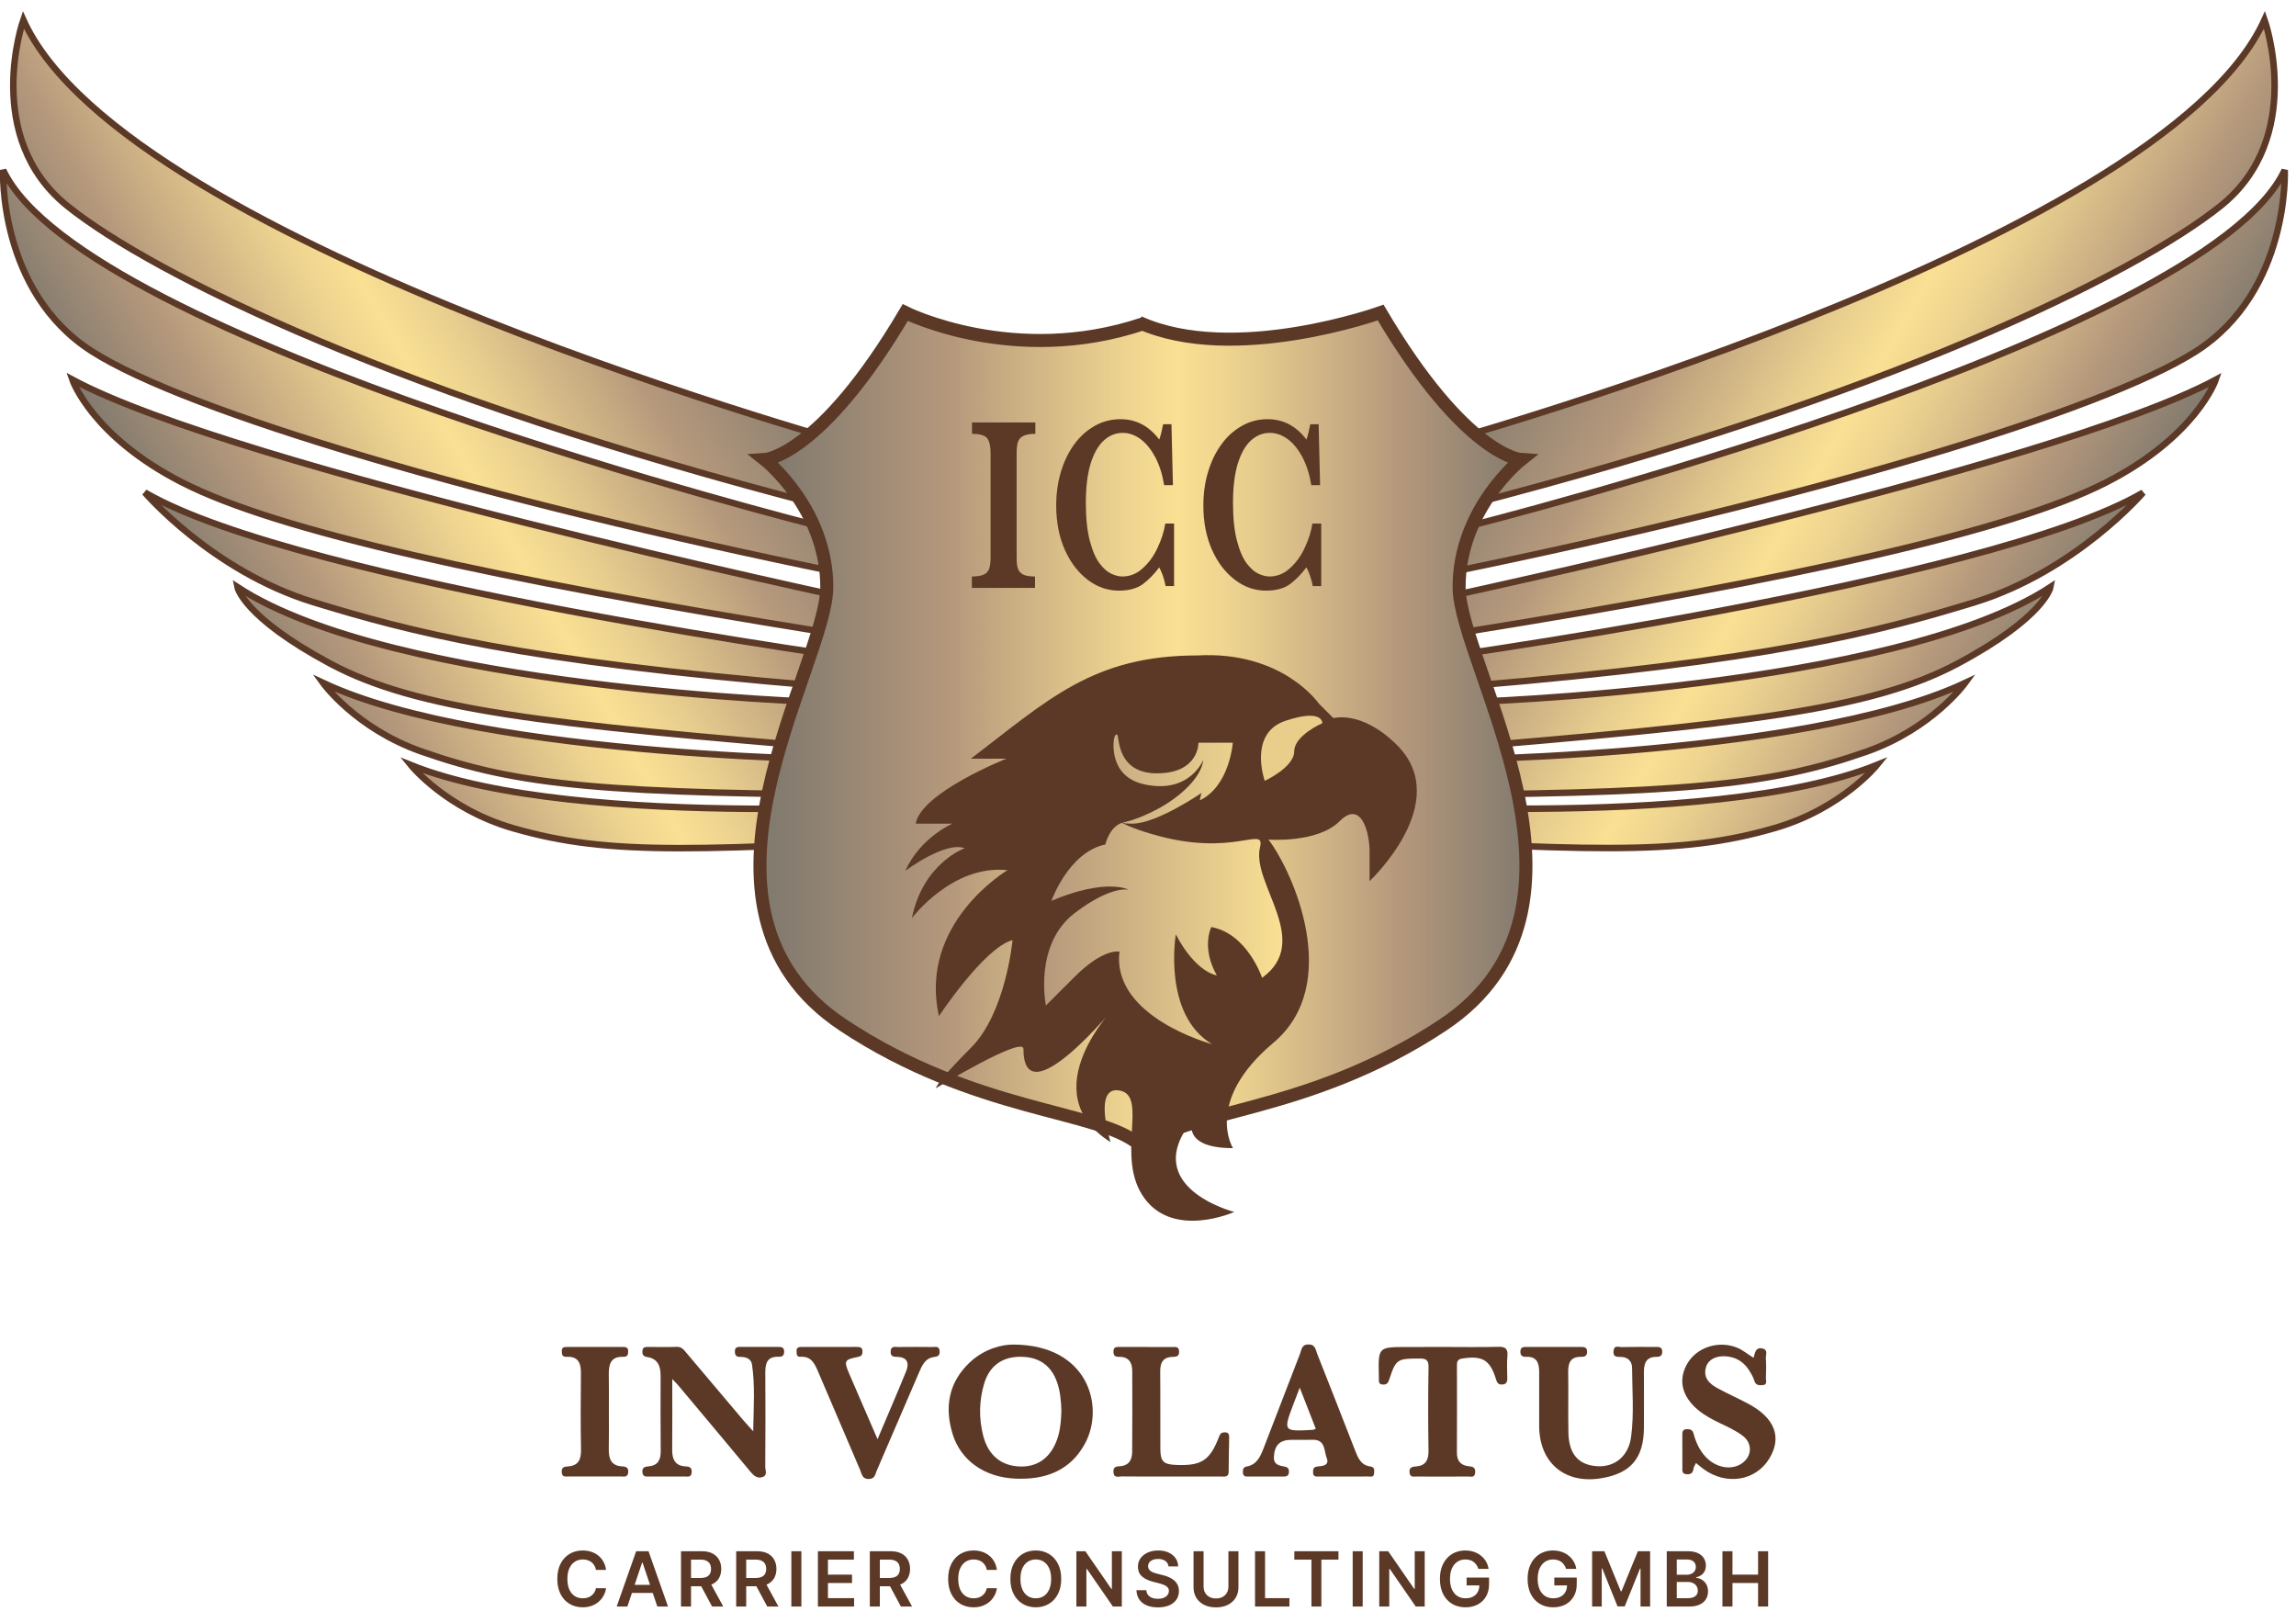 <svg width="116" height="82" viewBox="0 0 116 82" fill="none" xmlns="http://www.w3.org/2000/svg">
<path d="M51.217 67.923C54.987 67.948 55.819 71.056 54.821 72.916C54.067 74.318 52.783 74.763 51.287 74.695C49.737 74.624 48.541 73.78 48.129 72.443C47.71 71.081 47.926 69.824 49.007 68.813C49.739 68.13 50.647 67.911 51.217 67.923ZM53.625 71.27C53.609 70.777 53.568 70.286 53.403 69.818C53.096 68.949 52.45 68.522 51.501 68.54C50.606 68.557 49.983 69.019 49.722 69.897C49.465 70.764 49.45 71.648 49.672 72.521C49.928 73.529 50.596 74.06 51.557 74.084C52.486 74.106 53.161 73.565 53.461 72.552C53.584 72.136 53.608 71.704 53.625 71.27Z" fill="#5B3926"/>
<path d="M33.964 69.663C33.964 70.951 33.972 72.095 33.961 73.24C33.956 73.726 34.115 74.056 34.648 74.078C34.873 74.086 34.968 74.167 34.943 74.399C34.916 74.649 34.732 74.587 34.587 74.588C33.994 74.592 33.402 74.591 32.809 74.589C32.656 74.589 32.485 74.623 32.457 74.385C32.426 74.126 32.587 74.092 32.777 74.074C33.255 74.029 33.386 73.729 33.381 73.295C33.37 72.03 33.373 70.766 33.376 69.501C33.377 69.017 33.24 68.636 32.7 68.554C32.487 68.522 32.441 68.413 32.458 68.232C32.477 68.031 32.625 68.044 32.764 68.044C33.238 68.043 33.713 68.057 34.186 68.038C34.454 68.028 34.562 68.204 34.702 68.37C35.656 69.503 36.612 70.633 37.569 71.763C37.691 71.906 37.819 72.042 38.053 72.305C38.076 71.07 38.152 69.999 37.993 68.931C37.948 68.63 37.678 68.544 37.405 68.546C37.198 68.547 37.127 68.469 37.128 68.268C37.129 68.024 37.29 68.042 37.451 68.042C38.063 68.043 38.676 68.043 39.288 68.042C39.452 68.042 39.611 68.034 39.618 68.27C39.624 68.478 39.523 68.547 39.33 68.54C38.752 68.519 38.662 68.882 38.666 69.355C38.676 70.935 38.674 72.516 38.663 74.097C38.662 74.271 38.793 74.521 38.528 74.614C38.271 74.704 38.092 74.558 37.925 74.359C36.714 72.901 35.495 71.45 34.278 69.998C34.208 69.914 34.128 69.837 33.964 69.663Z" fill="#5B3926"/>
<path d="M77.763 70.792C77.763 70.298 77.762 69.803 77.763 69.31C77.764 68.864 77.649 68.518 77.104 68.541C76.912 68.55 76.808 68.482 76.814 68.272C76.82 68.036 76.979 68.043 77.142 68.043C78.051 68.044 78.96 68.044 79.868 68.043C80.039 68.043 80.184 68.054 80.184 68.286C80.184 68.506 80.061 68.545 79.879 68.543C79.355 68.535 79.221 68.839 79.229 69.311C79.248 70.338 79.218 71.366 79.241 72.392C79.265 73.457 79.753 74.004 80.681 74.068C81.575 74.129 82.278 73.568 82.408 72.583C82.561 71.426 82.463 70.257 82.456 69.093C82.453 68.764 82.239 68.544 81.877 68.548C81.656 68.551 81.487 68.534 81.52 68.238C81.553 67.933 81.779 68.054 81.925 68.05C82.498 68.036 83.071 68.044 83.644 68.044C83.804 68.044 83.971 68.028 83.979 68.266C83.986 68.47 83.892 68.546 83.695 68.544C83.158 68.539 83.051 68.882 83.055 69.331C83.062 70.259 83.056 71.188 83.055 72.117C83.052 73.665 82.385 74.445 80.859 74.683C79.039 74.966 77.77 73.882 77.763 72.036C77.762 71.621 77.763 71.207 77.763 70.792Z" fill="#5B3926"/>
<path d="M88.594 68.592C88.673 68.325 88.698 68.047 89.042 68.12C89.342 68.184 89.206 68.438 89.216 68.61C89.237 68.945 89.231 69.281 89.219 69.617C89.214 69.752 89.307 69.957 89.044 69.974C88.858 69.986 88.702 69.98 88.632 69.746C88.577 69.561 88.473 69.387 88.367 69.222C88.148 68.876 87.84 68.637 87.431 68.551C86.827 68.424 86.317 68.624 86.19 69.068C86.035 69.616 86.38 69.917 86.802 70.144C87.287 70.403 87.79 70.632 88.278 70.886C89.666 71.61 90.053 72.596 89.386 73.689C88.7 74.812 87.214 75.05 86.073 74.216C85.948 74.125 85.832 74.023 85.687 73.906C85.635 74.018 85.57 74.1 85.56 74.189C85.537 74.418 85.416 74.49 85.201 74.473C84.957 74.453 84.999 74.27 84.998 74.121C84.993 73.588 84.998 73.055 84.995 72.521C84.993 72.353 84.993 72.2 85.225 72.197C85.395 72.196 85.509 72.222 85.565 72.43C85.679 72.849 85.855 73.246 86.155 73.575C86.628 74.094 87.33 74.272 87.865 74.008C88.505 73.691 88.606 72.941 88.032 72.519C87.687 72.265 87.289 72.079 86.898 71.894C86.505 71.706 86.124 71.505 85.789 71.226C84.96 70.533 84.772 69.691 85.254 68.873C85.738 68.054 86.825 67.712 87.742 68.072C88.042 68.186 88.275 68.4 88.594 68.592Z" fill="#5B3926"/>
<path d="M72.911 68.044C73.84 68.044 74.77 68.061 75.697 68.036C76.068 68.026 76.187 68.141 76.158 68.506C76.127 68.879 76.147 69.257 76.152 69.632C76.154 69.817 76.102 69.934 75.891 69.941C75.697 69.947 75.638 69.859 75.582 69.675C75.28 68.688 74.886 68.47 73.871 68.63C73.617 68.671 73.608 68.805 73.608 68.993C73.61 70.456 73.615 71.919 73.606 73.381C73.604 73.825 73.823 74.038 74.237 74.074C74.457 74.093 74.552 74.17 74.528 74.403C74.502 74.662 74.314 74.588 74.177 74.589C73.307 74.595 72.438 74.594 71.568 74.59C71.424 74.589 71.243 74.646 71.215 74.397C71.186 74.15 71.313 74.097 71.521 74.082C72.014 74.05 72.179 73.773 72.172 73.289C72.15 71.885 72.149 70.482 72.174 69.079C72.181 68.695 72.051 68.628 71.703 68.628C70.599 68.629 70.524 68.658 70.188 69.687C70.128 69.871 70.066 69.948 69.873 69.944C69.617 69.936 69.675 69.756 69.663 69.609C69.659 69.57 69.663 69.529 69.662 69.49C69.631 68.047 69.631 68.047 71.073 68.047C71.686 68.044 72.298 68.044 72.911 68.044Z" fill="#5B3926"/>
<path d="M67.868 74.589C67.454 74.589 67.039 74.589 66.625 74.589C66.487 74.589 66.344 74.607 66.34 74.394C66.337 74.219 66.349 74.101 66.578 74.082C66.824 74.062 67.178 74.024 67.029 73.655C66.887 73.301 66.977 72.721 66.327 72.734C65.973 72.741 65.617 72.735 65.261 72.735C64.658 72.736 64.391 72.999 64.36 73.603C64.344 73.951 64.574 74.033 64.841 74.075C65.016 74.103 65.135 74.152 65.121 74.368C65.104 74.604 64.944 74.59 64.785 74.59C64.232 74.59 63.679 74.593 63.127 74.589C62.977 74.588 62.798 74.628 62.793 74.375C62.791 74.219 62.818 74.113 62.996 74.081C63.5 73.989 63.678 73.575 63.836 73.171C64.458 71.579 65.061 69.979 65.682 68.386C65.759 68.188 65.757 67.915 66.111 67.916C66.463 67.917 66.466 68.188 66.546 68.386C67.192 70.011 67.828 71.641 68.463 73.271C68.609 73.647 68.758 74.018 69.224 74.08C69.464 74.112 69.431 74.271 69.423 74.426C69.413 74.651 69.235 74.585 69.113 74.587C68.697 74.594 68.283 74.589 67.868 74.589ZM65.666 70.099C65.531 70.452 65.44 70.685 65.352 70.919C64.827 72.315 64.827 72.315 66.325 72.232C66.361 72.229 66.395 72.207 66.477 72.176C66.224 71.527 65.97 70.878 65.666 70.099Z" fill="#5B3926"/>
<path d="M44.335 72.703C44.851 71.483 45.328 70.385 45.779 69.276C45.939 68.883 45.863 68.564 45.344 68.546C45.159 68.539 44.99 68.546 44.998 68.275C45.007 67.98 45.216 68.049 45.377 68.047C45.949 68.041 46.522 68.04 47.094 68.047C47.254 68.049 47.468 67.977 47.475 68.272C47.48 68.484 47.379 68.528 47.193 68.552C46.726 68.611 46.577 69 46.42 69.361C45.71 71.001 45.009 72.642 44.299 74.283C44.22 74.468 44.21 74.705 43.901 74.715C43.558 74.725 43.542 74.461 43.456 74.258C42.75 72.615 42.047 70.971 41.347 69.326C41.172 68.917 41.006 68.508 40.451 68.541C40.239 68.554 40.253 68.409 40.245 68.266C40.233 68.073 40.343 68.043 40.502 68.043C41.43 68.046 42.357 68.048 43.285 68.042C43.47 68.041 43.585 68.07 43.574 68.297C43.566 68.467 43.507 68.515 43.336 68.55C42.659 68.684 42.628 68.749 42.901 69.389C43.356 70.452 43.82 71.513 44.335 72.703Z" fill="#5B3926"/>
<path d="M59.167 74.589C58.338 74.589 57.509 74.595 56.681 74.584C56.515 74.582 56.27 74.698 56.254 74.352C56.24 74.072 56.427 74.082 56.595 74.068C57.05 74.03 57.198 73.731 57.2 73.341C57.21 71.979 57.209 70.617 57.204 69.255C57.203 68.82 57.014 68.531 56.534 68.544C56.333 68.548 56.255 68.481 56.255 68.274C56.256 68.031 56.409 68.044 56.57 68.044C57.459 68.044 58.346 68.043 59.235 68.047C59.384 68.047 59.557 68.011 59.572 68.26C59.586 68.519 59.439 68.541 59.239 68.546C58.757 68.558 58.612 68.841 58.617 69.29C58.63 70.592 58.617 71.895 58.624 73.198C58.627 73.835 58.784 73.98 59.438 74.005C60.707 74.052 61.13 73.779 61.594 72.567C61.658 72.401 61.729 72.359 61.884 72.358C62.083 72.355 62.103 72.482 62.101 72.63C62.092 73.202 62.075 73.774 62.075 74.346C62.075 74.628 61.886 74.591 61.712 74.591C60.865 74.589 60.015 74.589 59.167 74.589Z" fill="#5B3926"/>
<path d="M30.762 71.279C30.762 71.91 30.771 72.542 30.758 73.174C30.747 73.662 30.852 74.047 31.436 74.078C31.644 74.088 31.769 74.155 31.737 74.398C31.705 74.644 31.524 74.586 31.38 74.586C30.491 74.591 29.604 74.59 28.715 74.588C28.566 74.588 28.4 74.63 28.381 74.379C28.361 74.121 28.501 74.091 28.696 74.078C29.231 74.042 29.362 73.722 29.354 73.231C29.331 71.948 29.337 70.665 29.35 69.382C29.355 68.874 29.227 68.515 28.635 68.543C28.402 68.555 28.384 68.425 28.384 68.248C28.384 68.04 28.522 68.045 28.666 68.045C29.593 68.045 30.521 68.045 31.449 68.045C31.592 68.045 31.731 68.045 31.737 68.246C31.742 68.424 31.709 68.551 31.483 68.542C30.848 68.521 30.75 68.931 30.758 69.443C30.77 70.055 30.762 70.667 30.762 71.279Z" fill="#5B3926"/>
<path d="M41.459 25.52C20.328 20.075 7.735 13.881 3.409 10.41C-0.918 6.939 1.18 1.008 1.18 1.008C6.378 12.524 44.017 22.731 44.017 22.731L41.459 25.52ZM41.327 26.564C41.327 26.564 4.207 17.22 0.16 8.592C0.16 8.592 -0.103 14.712 4.643 17.747C9.397 20.79 24.391 25.24 42.355 28.917L41.327 26.564ZM43.153 30.282C43.153 30.282 11.947 23.636 3.656 19.178C3.656 19.178 4.634 22.049 9.232 24.385C14.019 26.819 24.811 29.221 41.64 31.927L43.153 30.282ZM44.354 33.416C44.354 33.416 15.196 29.476 7.316 24.878C7.316 24.878 10.713 28.851 15.845 30.422C20.624 31.886 26.234 33.391 41.352 34.642L44.354 33.416ZM41.541 35.472C41.541 35.472 19.867 34.814 11.996 29.657C11.996 29.657 12.276 31.162 16.684 33.523C21.093 35.875 27.542 36.583 42.651 37.833L41.541 35.472ZM44.181 38.409C44.181 38.409 24.572 38.376 16.314 34.493C16.314 34.493 17.968 36.797 21.299 37.965C26.168 39.675 30.462 40.12 45.629 40.152L44.181 38.409ZM48.771 40.506C48.771 40.506 29.22 42.061 20.756 38.647C20.756 38.647 22.541 40.86 25.921 41.839C30.881 43.27 35.158 42.982 50.301 42.176L48.771 40.506Z" fill="url(#paint0_linear_1076_102)" stroke="#5B3926" stroke-width="0.329"/>
<path d="M71.573 22.723C71.573 22.723 109.211 12.515 114.41 1C114.41 1 116.515 6.947 112.181 10.41C107.846 13.873 95.27 20.074 74.131 25.519L71.573 22.723ZM73.234 28.916C91.198 25.24 106.193 20.79 110.947 17.747C115.701 14.703 115.43 8.592 115.43 8.592C111.383 17.228 74.262 26.564 74.262 26.564L73.234 28.916ZM73.958 31.935C90.779 29.229 101.57 26.827 106.365 24.393C110.963 22.057 111.942 19.186 111.942 19.186C103.651 23.636 72.445 30.29 72.445 30.29L73.958 31.935ZM74.238 34.65C89.356 33.391 94.965 31.894 99.744 30.43C104.877 28.851 108.274 24.886 108.274 24.886C100.402 29.484 71.235 33.424 71.235 33.424L74.238 34.65ZM72.938 37.833C88.056 36.574 94.496 35.875 98.905 33.523C103.314 31.17 103.594 29.657 103.594 29.657C95.722 34.814 74.049 35.472 74.049 35.472L72.938 37.833ZM69.969 40.16C85.136 40.119 89.43 39.675 94.299 37.972C97.622 36.804 99.284 34.501 99.284 34.501C91.025 38.384 71.416 38.417 71.416 38.417L69.969 40.16ZM65.289 42.167C80.431 42.973 84.717 43.27 89.668 41.83C93.057 40.851 94.834 38.639 94.834 38.639C86.37 42.06 66.819 40.498 66.819 40.498L65.289 42.167Z" fill="url(#paint1_linear_1076_102)" stroke="#5B3926" stroke-width="0.329"/>
<path d="M57.753 16.357C51.239 18.545 45.736 15.789 45.736 15.789C41.443 23.052 38.638 23.217 38.638 23.217C38.638 23.217 41.772 25.692 41.772 29.657C41.772 33.621 33.653 45.844 42.594 51.783C49.265 56.208 55.45 56.06 57.531 57.795L57.745 57.993C59.587 56.044 65.987 56.373 72.896 51.783C81.837 45.844 73.718 33.621 73.718 29.657C73.718 25.692 76.852 23.217 76.852 23.217C76.852 23.217 74.047 23.052 69.754 15.789C69.754 15.789 62.335 18.454 57.539 16.283" fill="url(#paint2_linear_1076_102)"/>
<path d="M57.753 16.357C51.239 18.545 45.736 15.789 45.736 15.789C41.443 23.052 38.638 23.217 38.638 23.217C38.638 23.217 41.772 25.692 41.772 29.657C41.772 33.621 33.653 45.844 42.594 51.783C49.265 56.208 55.45 56.06 57.531 57.795L57.745 57.993C59.587 56.044 65.987 56.373 72.896 51.783C81.837 45.844 73.718 33.621 73.718 29.657C73.718 25.692 76.852 23.217 76.852 23.217C76.852 23.217 74.047 23.052 69.754 15.789C69.754 15.789 62.335 18.454 57.539 16.283" stroke="#5B3926" stroke-width="0.658"/>
<path d="M64.087 42.414C64.087 42.414 66.562 42.603 67.681 41.485C68.791 40.374 69.195 42.102 69.195 42.998C69.195 43.895 69.195 44.511 69.195 44.511C69.195 44.511 73.463 40.522 70.585 37.644C68.8 35.859 67.368 36.278 67.368 36.278L66.628 35.538C66.628 35.538 64.802 32.873 60.5 33.111C55.212 33.111 52.941 35.365 49.051 38.326H50.844C50.844 38.326 46.542 40.029 46.263 41.608H48.121C48.121 41.608 46.509 42.291 45.736 43.993C45.736 43.993 47.751 42.48 48.738 42.85C48.738 42.85 46.633 43.59 46.073 46.379C46.073 46.379 48.113 43.656 50.901 43.96C50.901 43.96 46.386 46.625 47.439 51.33C47.439 51.33 49.725 47.867 51.157 47.489C51.157 47.489 50.819 51.174 49.051 52.934C47.282 54.703 47.282 54.974 47.282 54.974C47.282 54.974 51.708 52.293 51.708 52.992C51.708 56.52 56.355 50.828 56.355 50.828C56.355 50.828 52.086 55.163 56.108 57.697C56.108 57.697 55.179 54.785 56.602 55.097C58.025 55.41 56.322 58.503 57.827 60.542C59.332 62.582 62.359 61.225 62.359 61.225C62.359 61.225 57.498 59.975 60.254 56.578C60.254 56.578 59.637 58.001 62.294 58.001C62.294 58.001 60.805 55.648 64.333 52.679C67.862 49.718 65.32 44.026 64.087 42.414Z" fill="#5B3926"/>
<path d="M56.683 41.567C56.033 41.789 55.844 42.661 55.844 42.661C53.985 43.047 53.121 45.507 53.121 45.507C55.91 44.331 57.02 44.947 57.02 44.947C57.02 44.947 56.157 44.709 54.298 46.124C52.208 47.719 52.842 50.796 52.842 50.796C52.842 50.796 52.842 50.796 54.298 49.34C55.753 47.884 56.559 48.073 56.559 48.073C56.157 51.388 61.231 52.745 61.231 52.745C58.723 51.24 59.405 47.201 59.405 47.201C60.425 49.151 61.478 49.274 61.478 49.274C60.672 47.851 61.199 46.831 61.199 46.831C63.025 47.168 63.765 49.397 63.765 49.397C66.331 47.538 63.214 44.635 63.658 42.809C63.938 41.657 62.334 43.344 58.254 42.151C57.152 41.838 56.683 41.567 56.683 41.567C56.773 41.534 56.617 41.608 57.209 41.608C58.451 41.608 60.697 40.062 60.697 40.062L60.614 40.432C62.128 39.716 62.284 37.52 62.284 37.52H60.549C60.549 37.52 60.59 39.066 58.443 39.066C56.461 39.066 56.543 37.282 56.461 37.15C56.354 36.977 56.28 37.339 56.28 37.339C56.28 37.339 55.951 39.223 57.826 39.626C60.113 40.119 60.795 38.384 60.795 38.384C60.689 39.313 59.578 40.259 58.608 40.802C57.834 41.238 57.144 41.444 57.144 41.444" fill="url(#paint3_linear_1076_102)"/>
<path d="M66.81 36.533C66.81 36.533 65.387 37.15 65.387 37.956C65.387 38.762 63.898 39.445 63.898 39.445C63.898 39.445 63.042 37.043 64.951 36.41C66.859 35.776 66.81 36.533 66.81 36.533Z" fill="#E9CE8B"/>
<path d="M52.3 29.698H49.101V29.122C49.364 29.122 49.569 29.089 49.709 29.023C49.849 28.957 49.931 28.85 49.981 28.719C50.022 28.587 50.047 28.39 50.047 28.143V22.904C50.047 22.542 49.989 22.287 49.874 22.139C49.759 21.991 49.504 21.916 49.109 21.916V21.341H52.308V21.916C52.045 21.916 51.84 21.949 51.7 22.023C51.56 22.089 51.478 22.196 51.428 22.328C51.387 22.459 51.362 22.657 51.362 22.904V28.143C51.362 28.381 51.379 28.571 51.42 28.702C51.461 28.834 51.544 28.941 51.675 29.015C51.807 29.089 52.012 29.122 52.292 29.122V29.698H52.3Z" fill="#5B3926"/>
<path d="M59.333 29.607H58.889C58.823 29.253 58.716 28.941 58.568 28.661C58.33 28.982 58.058 29.262 57.762 29.492C57.458 29.722 57.047 29.837 56.529 29.837C55.961 29.837 55.435 29.657 54.949 29.286C54.464 28.916 54.077 28.406 53.789 27.757C53.502 27.099 53.362 26.358 53.362 25.536C53.362 24.952 53.436 24.392 53.592 23.866C53.748 23.331 53.971 22.871 54.258 22.468C54.546 22.065 54.892 21.752 55.295 21.522C55.698 21.291 56.134 21.176 56.611 21.176C57.4 21.176 58.05 21.522 58.568 22.204C58.634 22.024 58.7 21.769 58.766 21.431H59.185L59.259 24.508H58.815C58.733 23.989 58.585 23.521 58.379 23.117C58.165 22.715 57.919 22.402 57.631 22.188C57.343 21.974 57.038 21.867 56.718 21.867C56.364 21.867 56.043 21.999 55.764 22.254C55.484 22.509 55.262 22.904 55.097 23.43C54.941 23.956 54.859 24.614 54.859 25.396C54.859 26.161 54.925 26.794 55.056 27.304C55.188 27.814 55.352 28.192 55.55 28.456C55.747 28.719 55.944 28.892 56.142 28.982C56.339 29.073 56.529 29.122 56.701 29.122C57.08 29.122 57.425 28.99 57.729 28.711C58.034 28.439 58.289 28.094 58.478 27.683C58.675 27.271 58.807 26.86 58.873 26.449H59.317V29.607H59.333Z" fill="#5B3926"/>
<path d="M66.76 29.607H66.325C66.259 29.253 66.152 28.941 66.004 28.661C65.765 28.982 65.494 29.262 65.198 29.492C64.893 29.722 64.482 29.837 63.964 29.837C63.396 29.837 62.87 29.657 62.385 29.286C61.899 28.916 61.513 28.406 61.225 27.757C60.937 27.099 60.797 26.358 60.797 25.536C60.797 24.952 60.871 24.392 61.027 23.866C61.184 23.331 61.406 22.871 61.694 22.468C61.982 22.065 62.327 21.752 62.73 21.522C63.133 21.291 63.569 21.176 64.046 21.176C64.836 21.176 65.486 21.522 66.004 22.204C66.07 22.024 66.135 21.769 66.201 21.431H66.621L66.695 24.508H66.251C66.168 23.989 66.02 23.521 65.814 23.117C65.601 22.715 65.354 22.402 65.066 22.188C64.778 21.974 64.474 21.867 64.153 21.867C63.799 21.867 63.478 21.999 63.199 22.254C62.919 22.509 62.697 22.904 62.533 23.43C62.376 23.956 62.294 24.614 62.294 25.396C62.294 26.161 62.36 26.794 62.492 27.304C62.623 27.814 62.788 28.192 62.985 28.456C63.182 28.719 63.38 28.892 63.577 28.982C63.775 29.073 63.964 29.122 64.137 29.122C64.515 29.122 64.86 28.99 65.165 28.711C65.469 28.439 65.724 28.094 65.913 27.683C66.111 27.271 66.242 26.86 66.308 26.449H66.752V29.607H66.76Z" fill="#5B3926"/>
<path d="M30.619 79.306H30.109C30.095 79.222 30.068 79.148 30.029 79.084C29.99 79.018 29.941 78.963 29.883 78.917C29.825 78.872 29.758 78.837 29.683 78.815C29.61 78.791 29.53 78.779 29.445 78.779C29.293 78.779 29.158 78.817 29.041 78.894C28.923 78.969 28.832 79.08 28.765 79.227C28.699 79.372 28.666 79.55 28.666 79.76C28.666 79.974 28.699 80.154 28.765 80.301C28.832 80.446 28.924 80.556 29.041 80.631C29.158 80.704 29.292 80.741 29.443 80.741C29.527 80.741 29.605 80.731 29.678 80.709C29.752 80.686 29.818 80.653 29.876 80.609C29.935 80.565 29.985 80.512 30.025 80.448C30.066 80.384 30.094 80.312 30.109 80.23L30.619 80.232C30.6 80.365 30.559 80.49 30.495 80.606C30.433 80.723 30.35 80.826 30.248 80.915C30.146 81.003 30.027 81.072 29.891 81.122C29.754 81.171 29.603 81.196 29.436 81.196C29.191 81.196 28.972 81.139 28.779 81.025C28.586 80.912 28.434 80.747 28.323 80.533C28.212 80.318 28.157 80.061 28.157 79.76C28.157 79.459 28.212 79.202 28.324 78.988C28.436 78.773 28.589 78.609 28.782 78.495C28.974 78.382 29.193 78.325 29.436 78.325C29.592 78.325 29.737 78.347 29.87 78.39C30.004 78.434 30.123 78.498 30.228 78.583C30.332 78.666 30.419 78.769 30.486 78.891C30.554 79.012 30.599 79.15 30.619 79.306ZM31.696 81.158H31.156L32.14 78.363H32.765L33.75 81.158H33.21L32.463 78.936H32.441L31.696 81.158ZM31.714 80.062H33.188V80.469H31.714V80.062ZM34.406 81.158V78.363H35.454C35.669 78.363 35.849 78.4 35.995 78.475C36.141 78.549 36.252 78.654 36.326 78.789C36.402 78.922 36.439 79.079 36.439 79.257C36.439 79.436 36.401 79.592 36.325 79.724C36.249 79.855 36.138 79.956 35.99 80.028C35.843 80.099 35.662 80.134 35.447 80.134H34.701V79.714H35.379C35.505 79.714 35.608 79.697 35.688 79.662C35.768 79.627 35.827 79.575 35.865 79.508C35.904 79.44 35.924 79.356 35.924 79.257C35.924 79.158 35.904 79.073 35.865 79.003C35.826 78.932 35.766 78.878 35.686 78.842C35.606 78.805 35.503 78.786 35.376 78.786H34.913V81.158H34.406ZM35.85 79.891L36.542 81.158H35.977L35.297 79.891H35.85ZM37.194 81.158V78.363H38.242C38.456 78.363 38.636 78.4 38.782 78.475C38.928 78.549 39.039 78.654 39.113 78.789C39.189 78.922 39.227 79.079 39.227 79.257C39.227 79.436 39.188 79.592 39.112 79.724C39.036 79.855 38.925 79.956 38.778 80.028C38.63 80.099 38.449 80.134 38.235 80.134H37.488V79.714H38.166C38.292 79.714 38.395 79.697 38.475 79.662C38.555 79.627 38.614 79.575 38.652 79.508C38.691 79.44 38.711 79.356 38.711 79.257C38.711 79.158 38.691 79.073 38.652 79.003C38.613 78.932 38.553 78.878 38.473 78.842C38.393 78.805 38.29 78.786 38.164 78.786H37.7V81.158H37.194ZM38.637 79.891L39.329 81.158H38.764L38.084 79.891H38.637ZM40.487 78.363V81.158H39.981V78.363H40.487ZM41.323 81.158V78.363H43.141V78.787H41.83V79.546H43.047V79.97H41.83V80.733H43.152V81.158H41.323ZM43.946 81.158V78.363H44.993C45.208 78.363 45.388 78.4 45.534 78.475C45.68 78.549 45.791 78.654 45.865 78.789C45.941 78.922 45.979 79.079 45.979 79.257C45.979 79.436 45.941 79.592 45.864 79.724C45.789 79.855 45.677 79.956 45.53 80.028C45.382 80.099 45.201 80.134 44.987 80.134H44.24V79.714H44.919C45.044 79.714 45.147 79.697 45.227 79.662C45.307 79.627 45.366 79.575 45.404 79.508C45.443 79.44 45.463 79.356 45.463 79.257C45.463 79.158 45.443 79.073 45.404 79.003C45.365 78.932 45.306 78.878 45.225 78.842C45.145 78.805 45.042 78.786 44.916 78.786H44.452V81.158H43.946ZM45.389 79.891L46.081 81.158H45.516L44.837 79.891H45.389ZM50.366 79.306H49.856C49.841 79.222 49.814 79.148 49.775 79.084C49.736 79.018 49.688 78.963 49.629 78.917C49.571 78.872 49.505 78.837 49.43 78.815C49.356 78.791 49.277 78.779 49.191 78.779C49.039 78.779 48.905 78.817 48.787 78.894C48.67 78.969 48.578 79.08 48.512 79.227C48.445 79.372 48.412 79.55 48.412 79.76C48.412 79.974 48.445 80.154 48.512 80.301C48.579 80.446 48.671 80.556 48.787 80.631C48.905 80.704 49.039 80.741 49.19 80.741C49.274 80.741 49.352 80.731 49.425 80.709C49.498 80.686 49.564 80.653 49.623 80.609C49.682 80.565 49.731 80.512 49.771 80.448C49.812 80.384 49.84 80.312 49.856 80.23L50.366 80.232C50.347 80.365 50.306 80.49 50.242 80.606C50.179 80.723 50.097 80.826 49.995 80.915C49.893 81.003 49.774 81.072 49.638 81.122C49.501 81.171 49.35 81.196 49.183 81.196C48.938 81.196 48.718 81.139 48.525 81.025C48.333 80.912 48.181 80.747 48.07 80.533C47.959 80.318 47.903 80.061 47.903 79.76C47.903 79.459 47.959 79.202 48.071 78.988C48.183 78.773 48.335 78.609 48.528 78.495C48.721 78.382 48.939 78.325 49.183 78.325C49.339 78.325 49.483 78.347 49.617 78.39C49.751 78.434 49.87 78.498 49.974 78.583C50.079 78.666 50.165 78.769 50.232 78.891C50.301 79.012 50.345 79.15 50.366 79.306ZM53.615 79.76C53.615 80.061 53.559 80.319 53.446 80.534C53.334 80.748 53.181 80.912 52.987 81.025C52.794 81.139 52.576 81.196 52.331 81.196C52.086 81.196 51.867 81.139 51.673 81.025C51.48 80.911 51.328 80.746 51.215 80.533C51.103 80.318 51.047 80.061 51.047 79.76C51.047 79.459 51.103 79.202 51.215 78.988C51.328 78.773 51.48 78.609 51.673 78.495C51.867 78.382 52.086 78.325 52.331 78.325C52.576 78.325 52.794 78.382 52.987 78.495C53.181 78.609 53.334 78.773 53.446 78.988C53.559 79.202 53.615 79.459 53.615 79.76ZM53.106 79.76C53.106 79.548 53.073 79.37 53.006 79.224C52.941 79.078 52.85 78.967 52.733 78.892C52.617 78.817 52.483 78.779 52.331 78.779C52.179 78.779 52.045 78.817 51.928 78.892C51.812 78.967 51.721 79.078 51.654 79.224C51.589 79.37 51.556 79.548 51.556 79.76C51.556 79.972 51.589 80.151 51.654 80.298C51.721 80.444 51.812 80.554 51.928 80.629C52.045 80.704 52.179 80.741 52.331 80.741C52.483 80.741 52.617 80.704 52.733 80.629C52.85 80.554 52.941 80.444 53.006 80.298C53.073 80.151 53.106 79.972 53.106 79.76ZM56.678 78.363V81.158H56.228L54.911 79.254H54.888V81.158H54.382V78.363H54.835L56.15 80.268H56.175V78.363H56.678ZM59.037 79.131C59.024 79.012 58.97 78.919 58.876 78.853C58.782 78.787 58.66 78.753 58.51 78.753C58.404 78.753 58.314 78.769 58.239 78.801C58.163 78.833 58.105 78.876 58.065 78.931C58.025 78.985 58.005 79.048 58.004 79.118C58.004 79.176 58.017 79.226 58.043 79.269C58.071 79.312 58.108 79.348 58.154 79.378C58.2 79.407 58.252 79.432 58.308 79.452C58.364 79.472 58.421 79.489 58.479 79.502L58.741 79.568C58.846 79.593 58.948 79.626 59.045 79.668C59.143 79.709 59.231 79.762 59.308 79.826C59.386 79.889 59.448 79.966 59.494 80.056C59.539 80.147 59.562 80.252 59.562 80.373C59.562 80.537 59.52 80.681 59.437 80.805C59.353 80.929 59.232 81.026 59.074 81.096C58.916 81.165 58.726 81.2 58.502 81.2C58.284 81.2 58.096 81.166 57.936 81.099C57.776 81.032 57.652 80.933 57.562 80.804C57.472 80.675 57.424 80.518 57.417 80.332H57.915C57.922 80.429 57.952 80.51 58.005 80.575C58.058 80.639 58.127 80.688 58.211 80.72C58.297 80.751 58.392 80.767 58.498 80.767C58.608 80.767 58.704 80.751 58.787 80.718C58.871 80.684 58.936 80.638 58.983 80.579C59.031 80.519 59.055 80.449 59.056 80.369C59.055 80.296 59.033 80.236 58.992 80.189C58.95 80.141 58.891 80.1 58.816 80.069C58.741 80.036 58.654 80.007 58.554 79.981L58.236 79.9C58.006 79.84 57.824 79.751 57.69 79.631C57.557 79.51 57.491 79.349 57.491 79.149C57.491 78.984 57.535 78.84 57.624 78.716C57.715 78.593 57.837 78.497 57.992 78.428C58.146 78.359 58.321 78.325 58.517 78.325C58.715 78.325 58.889 78.359 59.038 78.428C59.188 78.497 59.306 78.592 59.392 78.714C59.477 78.835 59.521 78.974 59.524 79.131H59.037ZM62.063 78.363H62.569V80.189C62.569 80.389 62.522 80.565 62.428 80.717C62.334 80.869 62.202 80.987 62.032 81.073C61.862 81.158 61.663 81.2 61.435 81.2C61.207 81.2 61.008 81.158 60.838 81.073C60.668 80.987 60.536 80.869 60.442 80.717C60.348 80.565 60.301 80.389 60.301 80.189V78.363H60.808V80.147C60.808 80.263 60.833 80.367 60.884 80.458C60.936 80.549 61.009 80.62 61.102 80.672C61.196 80.723 61.307 80.748 61.435 80.748C61.564 80.748 61.675 80.723 61.768 80.672C61.863 80.62 61.936 80.549 61.987 80.458C62.038 80.367 62.063 80.263 62.063 80.147V78.363ZM63.408 81.158V78.363H63.914V80.733H65.145V81.158H63.408ZM65.393 78.787V78.363H67.623V78.787H66.759V81.158H66.257V78.787H65.393ZM68.847 78.363V81.158H68.341V78.363H68.847ZM71.98 78.363V81.158H71.529L70.213 79.254H70.189V81.158H69.683V78.363H70.136L71.452 80.268H71.476V78.363H71.98ZM74.692 79.255C74.669 79.182 74.638 79.116 74.597 79.058C74.558 78.999 74.511 78.948 74.456 78.906C74.401 78.864 74.338 78.833 74.267 78.812C74.196 78.79 74.119 78.779 74.035 78.779C73.885 78.779 73.751 78.817 73.634 78.892C73.517 78.968 73.424 79.079 73.357 79.225C73.291 79.371 73.258 79.548 73.258 79.758C73.258 79.969 73.291 80.147 73.357 80.294C73.424 80.44 73.516 80.552 73.634 80.628C73.752 80.704 73.89 80.741 74.046 80.741C74.188 80.741 74.311 80.714 74.415 80.659C74.519 80.605 74.6 80.528 74.656 80.427C74.713 80.327 74.741 80.208 74.741 80.073L74.855 80.091H74.097V79.695H75.231V80.031C75.231 80.27 75.18 80.477 75.078 80.651C74.976 80.826 74.836 80.961 74.657 81.055C74.479 81.149 74.275 81.196 74.043 81.196C73.786 81.196 73.56 81.138 73.365 81.022C73.172 80.906 73.02 80.741 72.911 80.527C72.803 80.312 72.749 80.058 72.749 79.763C72.749 79.537 72.78 79.336 72.844 79.159C72.909 78.981 72.999 78.831 73.114 78.707C73.23 78.582 73.365 78.488 73.521 78.423C73.677 78.358 73.846 78.325 74.028 78.325C74.183 78.325 74.327 78.348 74.461 78.393C74.595 78.438 74.713 78.501 74.817 78.584C74.922 78.667 75.008 78.765 75.075 78.879C75.142 78.993 75.186 79.118 75.207 79.255H74.692ZM79.122 79.255C79.099 79.182 79.068 79.116 79.028 79.058C78.989 78.999 78.941 78.948 78.886 78.906C78.831 78.864 78.768 78.833 78.697 78.812C78.626 78.79 78.549 78.779 78.465 78.779C78.315 78.779 78.182 78.817 78.064 78.892C77.947 78.968 77.855 79.079 77.787 79.225C77.721 79.371 77.688 79.548 77.688 79.758C77.688 79.969 77.721 80.147 77.787 80.294C77.854 80.44 77.946 80.552 78.064 80.628C78.183 80.704 78.32 80.741 78.476 80.741C78.618 80.741 78.741 80.714 78.845 80.659C78.949 80.605 79.03 80.528 79.086 80.427C79.143 80.327 79.171 80.208 79.171 80.073L79.285 80.091H78.527V79.695H79.661V80.031C79.661 80.27 79.61 80.477 79.508 80.651C79.406 80.826 79.266 80.961 79.088 81.055C78.909 81.149 78.705 81.196 78.474 81.196C78.216 81.196 77.99 81.138 77.795 81.022C77.602 80.906 77.45 80.741 77.341 80.527C77.233 80.312 77.179 80.058 77.179 79.763C77.179 79.537 77.21 79.336 77.274 79.159C77.339 78.981 77.429 78.831 77.544 78.707C77.66 78.582 77.795 78.488 77.951 78.423C78.106 78.358 78.276 78.325 78.459 78.325C78.613 78.325 78.757 78.348 78.891 78.393C79.025 78.438 79.144 78.501 79.247 78.584C79.352 78.667 79.438 78.765 79.505 78.879C79.573 78.993 79.617 79.118 79.638 79.255H79.122ZM80.438 78.363H81.058L81.888 80.388H81.92L82.75 78.363H83.369V81.158H82.884V79.238H82.858L82.085 81.149H81.722L80.95 79.234H80.924V81.158H80.438V78.363ZM84.209 81.158V78.363H85.279C85.481 78.363 85.648 78.395 85.782 78.459C85.917 78.521 86.017 78.607 86.084 78.716C86.151 78.826 86.185 78.949 86.185 79.088C86.185 79.201 86.163 79.299 86.119 79.38C86.076 79.46 86.017 79.525 85.943 79.575C85.869 79.625 85.787 79.661 85.696 79.683V79.71C85.795 79.715 85.89 79.746 85.981 79.801C86.073 79.856 86.148 79.933 86.207 80.033C86.265 80.133 86.294 80.254 86.294 80.396C86.294 80.541 86.259 80.671 86.189 80.786C86.119 80.901 86.013 80.992 85.872 81.058C85.731 81.124 85.554 81.158 85.34 81.158H84.209ZM84.715 80.735H85.26C85.443 80.735 85.576 80.7 85.657 80.629C85.739 80.558 85.779 80.468 85.779 80.357C85.779 80.274 85.759 80.199 85.718 80.133C85.677 80.066 85.619 80.013 85.543 79.975C85.468 79.935 85.378 79.916 85.273 79.916H84.715V80.735ZM84.715 79.552H85.216C85.303 79.552 85.382 79.536 85.452 79.504C85.522 79.471 85.577 79.425 85.617 79.366C85.658 79.306 85.678 79.235 85.678 79.153C85.678 79.045 85.64 78.956 85.564 78.886C85.488 78.816 85.376 78.781 85.227 78.781H84.715V79.552ZM87.022 81.158V78.363H87.529V79.546H88.823V78.363H89.331V81.158H88.823V79.97H87.529V81.158H87.022Z" fill="#5B3926"/>
<defs>
<linearGradient id="paint0_linear_1076_102" x1="38.958" y1="13.96" x2="10.175" y2="30.578" gradientUnits="userSpaceOnUse">
<stop offset="0.028" stop-color="#847B6F"/>
<stop offset="0.253" stop-color="#B6997C"/>
<stop offset="0.306" stop-color="#C4A881"/>
<stop offset="0.461" stop-color="#EAD08F"/>
<stop offset="0.544" stop-color="#F9E093"/>
<stop offset="0.619" stop-color="#ECD28F"/>
<stop offset="0.752" stop-color="#CBAF84"/>
<stop offset="0.83" stop-color="#B6997C"/>
<stop offset="0.995" stop-color="#847B6F"/>
</linearGradient>
<linearGradient id="paint1_linear_1076_102" x1="76.637" y1="13.959" x2="105.42" y2="30.578" gradientUnits="userSpaceOnUse">
<stop offset="0.028" stop-color="#847B6F"/>
<stop offset="0.253" stop-color="#B6997C"/>
<stop offset="0.306" stop-color="#C4A881"/>
<stop offset="0.461" stop-color="#EAD08F"/>
<stop offset="0.544" stop-color="#F9E093"/>
<stop offset="0.619" stop-color="#ECD28F"/>
<stop offset="0.752" stop-color="#CBAF84"/>
<stop offset="0.83" stop-color="#B6997C"/>
<stop offset="0.995" stop-color="#847B6F"/>
</linearGradient>
<linearGradient id="paint2_linear_1076_102" x1="38.401" y1="36.893" x2="77.104" y2="36.893" gradientUnits="userSpaceOnUse">
<stop offset="0.028" stop-color="#847B6F"/>
<stop offset="0.253" stop-color="#B6997C"/>
<stop offset="0.306" stop-color="#C4A881"/>
<stop offset="0.461" stop-color="#EAD08F"/>
<stop offset="0.544" stop-color="#F9E093"/>
<stop offset="0.619" stop-color="#ECD28F"/>
<stop offset="0.752" stop-color="#CBAF84"/>
<stop offset="0.83" stop-color="#B6997C"/>
<stop offset="0.995" stop-color="#847B6F"/>
</linearGradient>
<linearGradient id="paint3_linear_1076_102" x1="52.755" y1="44.928" x2="64.799" y2="44.928" gradientUnits="userSpaceOnUse">
<stop stop-color="#B6997C"/>
<stop offset="1" stop-color="#F9E093"/>
</linearGradient>
</defs>
</svg>
